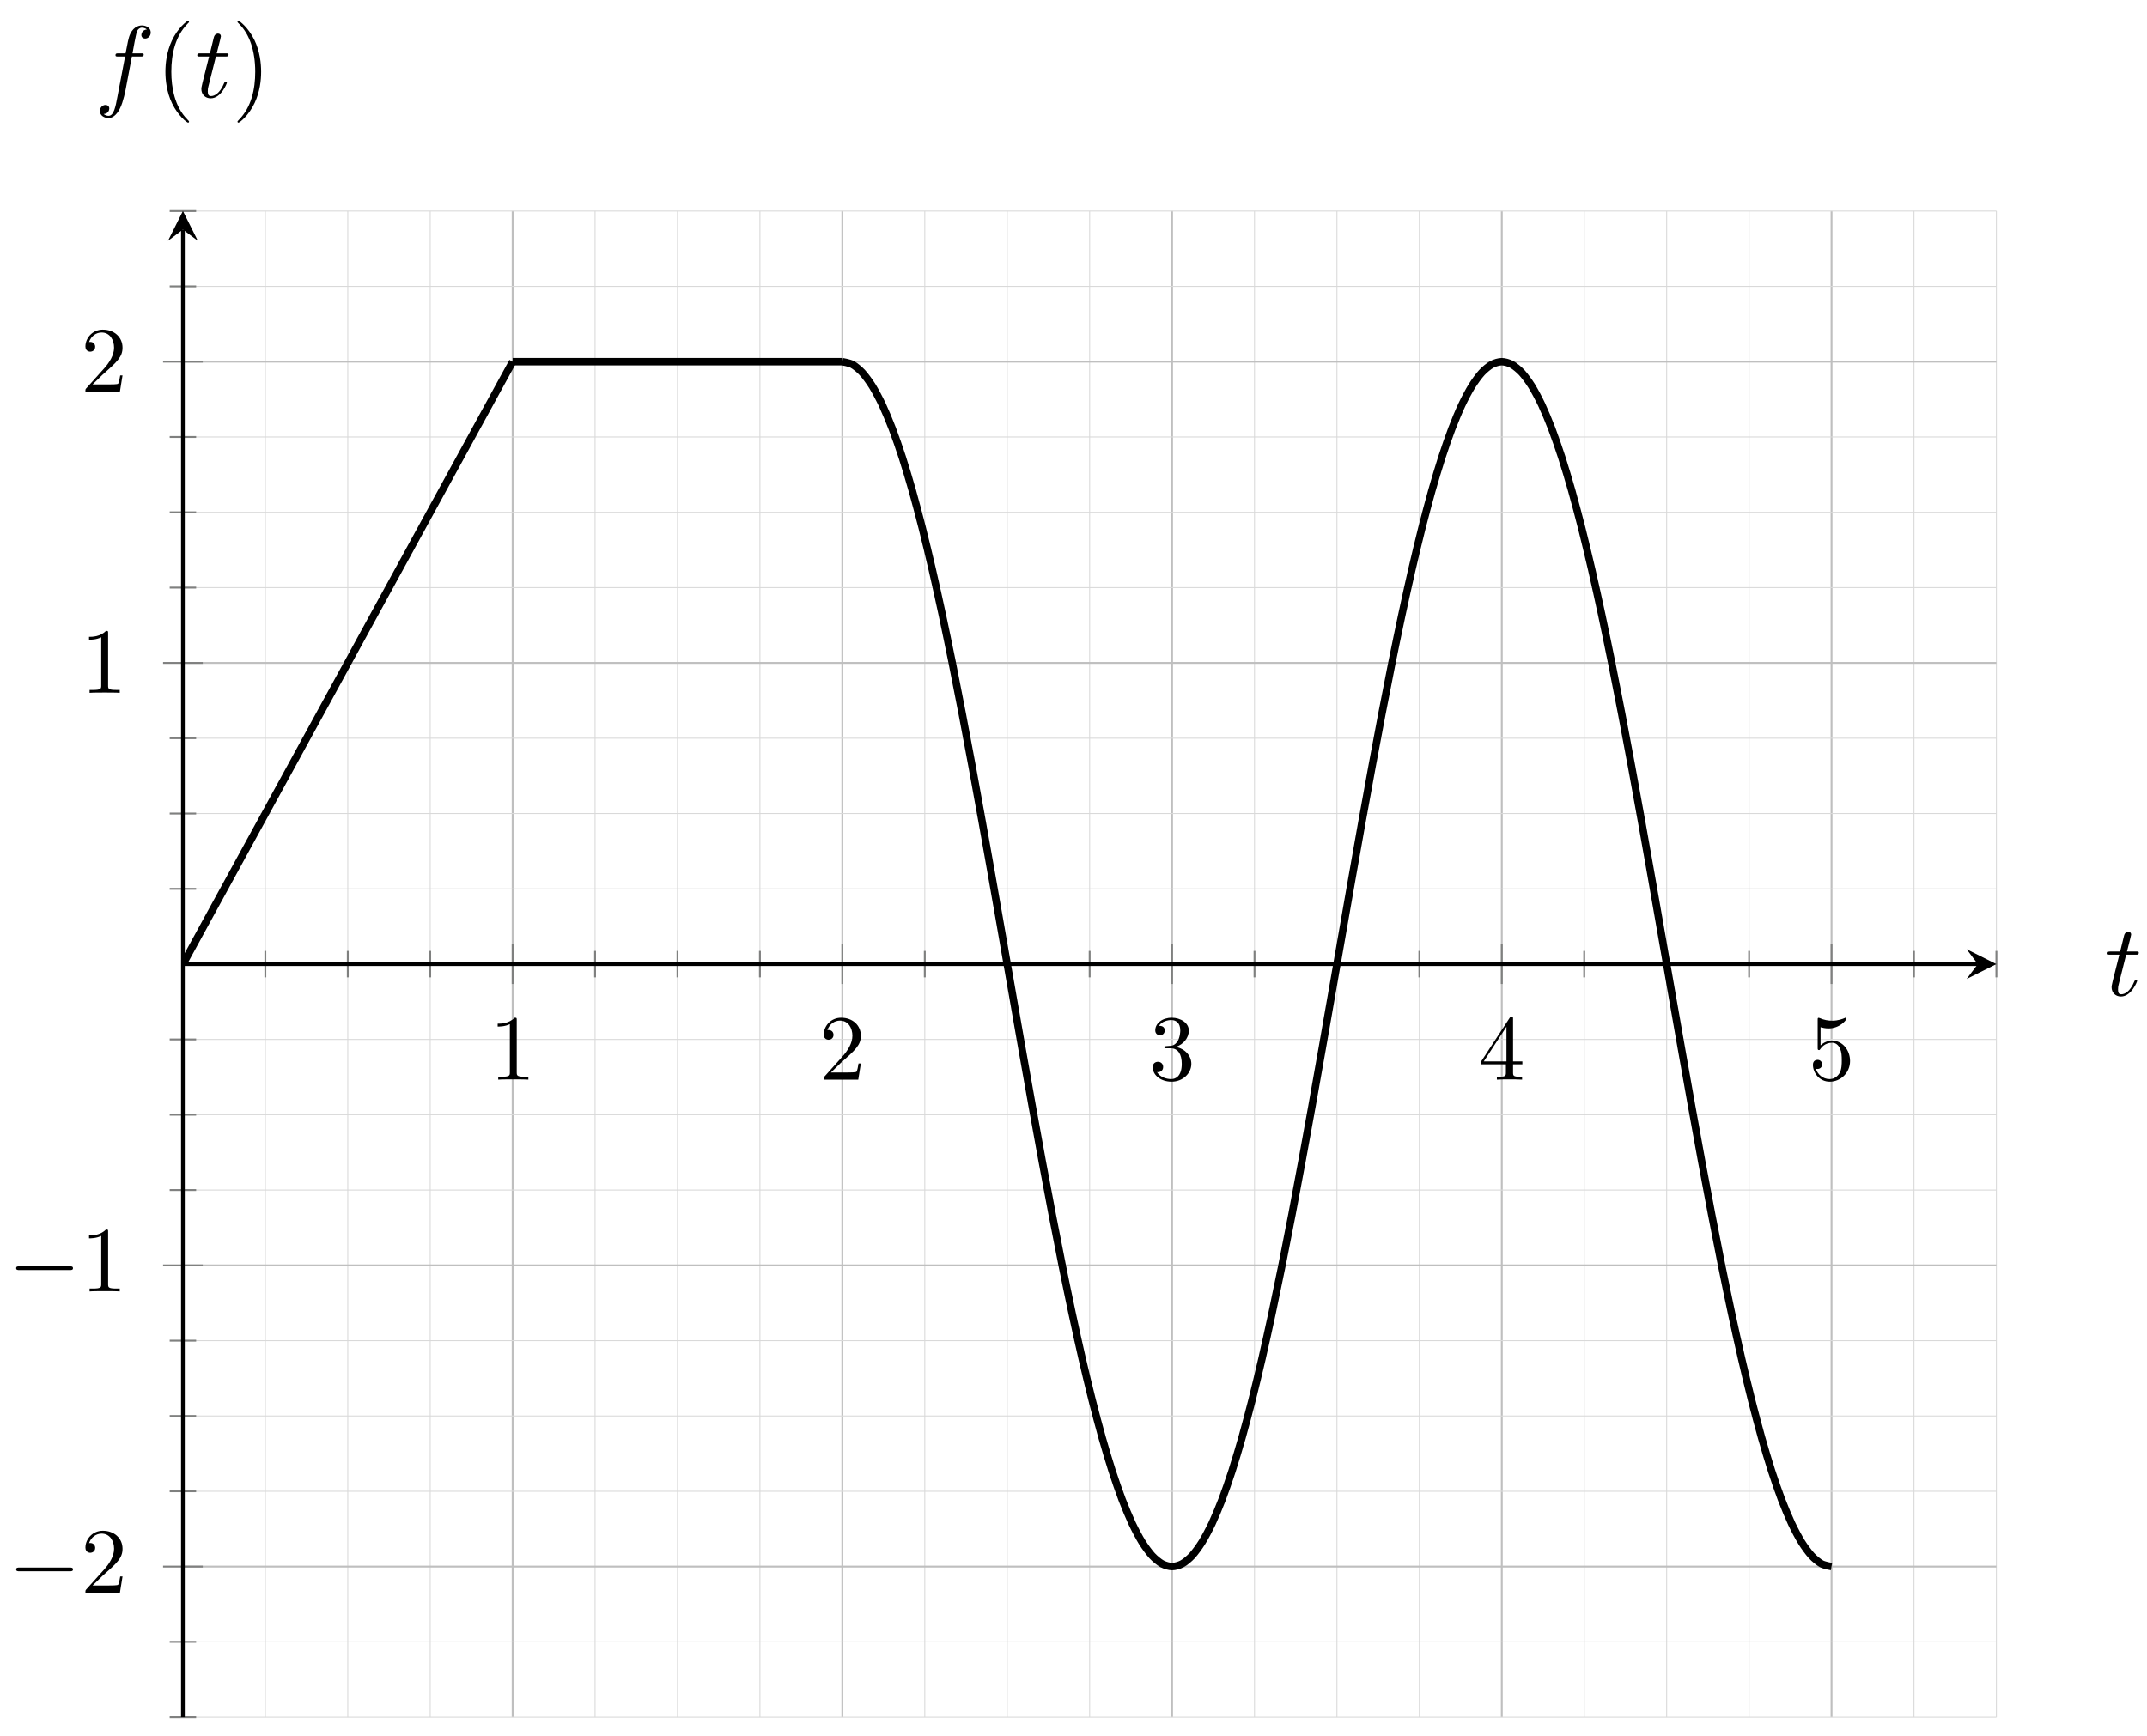 <svg xmlns="http://www.w3.org/2000/svg" xmlns:xlink="http://www.w3.org/1999/xlink" xmlns:inkscape="http://www.inkscape.org/namespaces/inkscape" version="1.1" width="230" height="186" viewBox="0 0 230 186">
<defs>
<path id="font_1_3" d="M.294 .64C.294 .664 .294 .666 .271 .666 .209 .602 .121 .602 .089 .602V.571C.109 .571 .168 .571 .22 .597V.079C.22 .043 .217 .031 .127 .031H.095V0C.13 .003 .217 .003 .257 .003 .297 .003 .384 .003 .419 0V.031H.387C.297 .031 .294 .042 .294 .079V.64Z"/>
<path id="font_1_4" d="M.127 .077 .233 .18C.389 .318 .449 .372 .449 .472 .449 .586 .359 .666 .237 .666 .124 .666 .05 .574 .05 .485 .05 .429 .1 .429 .103 .429 .12 .429 .155 .441 .155 .482 .155 .508 .137 .534 .102 .534 .094 .534 .092 .534 .089 .533 .112 .598 .166 .635 .224 .635 .315 .635 .358 .554 .358 .472 .358 .392 .308 .313 .253 .251L.061 .037C.05 .026 .05 .024 .05 0H.421L.449 .174H.424C.419 .144 .412 .1 .402 .085 .395 .077 .329 .077 .307 .077H.127Z"/>
<path id="font_1_5" d="M.29 .352C.372 .379 .43 .449 .43 .528 .43 .61 .342 .666 .246 .666 .145 .666 .069 .606 .069 .53 .069 .497 .091 .478 .12 .478 .151 .478 .171 .5 .171 .529 .171 .579 .124 .579 .109 .579 .14 .628 .206 .641 .242 .641 .283 .641 .338 .619 .338 .529 .338 .517 .336 .459 .31 .415 .28 .367 .246 .364 .221 .363 .213 .362 .189 .36 .182 .36 .174 .359 .167 .358 .167 .348 .167 .337 .174 .337 .191 .337H.235C.317 .337 .354 .269 .354 .17 .354 .034 .285 .006 .241 .006 .198 .006 .123 .022 .088 .081 .123 .076 .154 .098 .154 .136 .154 .172 .127 .192 .098 .192 .074 .192 .042 .178 .042 .134 .042 .043 .135-.022 .244-.022 .366-.022 .457 .068 .457 .17 .457 .253 .394 .331 .29 .352Z"/>
<path id="font_1_6" d="M.294 .165V.078C.294 .042 .292 .031 .218 .031H.197V0C.238 .003 .29 .003 .332 .003 .374 .003 .427 .003 .468 0V.031H.447C.373 .031 .371 .042 .371 .078V.165H.471V.196H.371V.651C.371 .671 .371 .677 .355 .677 .346 .677 .343 .677 .335 .665L.028 .196V.165H.294M.3 .196H.056L.3 .569V.196Z"/>
<path id="font_1_7" d="M.449 .2C.449 .319 .367 .419 .259 .419 .211 .419 .168 .403 .132 .368V.564C.152 .558 .185 .551 .217 .551 .34 .551 .41 .642 .41 .655 .41 .661 .407 .666 .4 .666 .399 .666 .397 .666 .392 .663 .372 .654 .323 .634 .256 .634 .216 .634 .17 .641 .123 .662 .115 .665 .113 .665 .111 .665 .101 .665 .101 .657 .101 .641V.344C.101 .326 .101 .318 .115 .318 .122 .318 .124 .321 .128 .327 .139 .343 .176 .397 .257 .397 .309 .397 .334 .351 .342 .333 .358 .296 .36 .257 .36 .207 .36 .172 .36 .112 .336 .07 .312 .031 .275 .006 .229 .006 .156 .006 .099 .058 .082 .117 .085 .116 .088 .115 .099 .115 .132 .115 .149 .14 .149 .164 .149 .188 .132 .213 .099 .213 .085 .213 .05 .206 .05 .16 .05 .074 .119-.022 .231-.022 .347-.022 .449 .073 .449 .2Z"/>
<path id="font_2_1" d="M.659 .23C.676 .23 .694 .23 .694 .25 .694 .27 .676 .27 .659 .27H.118C.101 .27 .083 .27 .083 .25 .083 .23 .101 .23 .118 .23H.659Z"/>
<clipPath id="clip_3">
<path transform="matrix(1,0,0,-1,19.595,184.009)" d="M0 0H194.27V161.392H0Z"/>
</clipPath>
<path id="font_4_2" d="M.206 .4H.3C.32 .4 .33 .4 .33 .42 .33 .431 .32 .431 .302 .431H.214C.25 .572 .255 .592 .255 .598 .255 .615 .243 .625 .226 .625 .223 .625 .195 .624 .186 .589L.147 .431H.053C.033 .431 .023 .431 .023 .412 .023 .4 .031 .4 .051 .4H.139C.067 .116 .063 .099 .063 .081 .063 .027 .101-.011 .155-.011 .257-.011 .314 .135 .314 .143 .314 .153 .306 .153 .302 .153 .293 .153 .292 .15 .287 .139 .244 .035 .191 .011 .157 .011 .136 .011 .126 .024 .126 .057 .126 .081 .128 .088 .132 .105L.206 .4Z"/>
<path id="font_4_1" d="M.367 .4H.453C.473 .4 .483 .4 .483 .42 .483 .431 .473 .431 .456 .431H.373L.394 .545C.398 .566 .412 .637 .418 .649 .427 .668 .444 .683 .465 .683 .469 .683 .495 .683 .514 .665 .47 .661 .46 .626 .46 .611 .46 .588 .478 .576 .497 .576 .523 .576 .552 .598 .552 .636 .552 .682 .506 .705 .465 .705 .431 .705 .368 .687 .338 .588 .332 .567 .329 .557 .305 .431H.236C.217 .431 .206 .431 .206 .412 .206 .4 .215 .4 .234 .4H.3L.225 .005C.207-.092 .19-.183 .138-.183 .134-.183 .109-.183 .09-.165 .136-.162 .145-.126 .145-.111 .145-.088 .127-.076 .108-.076 .082-.076 .053-.098 .053-.136 .053-.181 .097-.205 .138-.205 .193-.205 .233-.146 .251-.108 .283-.045 .306 .076 .307 .083L.367 .4Z"/>
<path id="font_1_1" d="M.331-.24C.331-.237 .331-.235 .314-.218 .189-.092 .157 .097 .157 .25 .157 .424 .195 .598 .318 .723 .331 .735 .331 .737 .331 .74 .331 .747 .327 .75 .321 .75 .311 .75 .221 .682 .162 .555 .111 .445 .099 .334 .099 .25 .099 .172 .11 .051 .165-.062 .225-.185 .311-.25 .321-.25 .327-.25 .331-.247 .331-.24Z"/>
<path id="font_1_2" d="M.289 .25C.289 .328 .278 .449 .223 .562 .163 .685 .077 .75 .067 .75 .061 .75 .057 .746 .057 .74 .057 .737 .057 .735 .076 .717 .174 .618 .231 .459 .231 .25 .231 .079 .194-.097 .07-.223 .057-.235 .057-.237 .057-.24 .057-.246 .061-.25 .067-.25 .077-.25 .167-.182 .226-.055 .277 .055 .289 .166 .289 .25Z"/>
</defs>
<path transform="matrix(1,0,0,-1,19.595,184.009)" stroke-width=".1" stroke-linecap="butt" stroke-miterlimit="10" stroke-linejoin="miter" fill="none" stroke="#d9d9d9" d="M8.83 0V161.392M17.661 0V161.392M26.491 0V161.392M44.152 0V161.392M52.983 0V161.392M61.813 0V161.392M79.474 0V161.392M88.304 0V161.392M97.135 0V161.392M114.796 0V161.392M123.626 0V161.392M132.457 0V161.392M150.118 0V161.392M158.948 0V161.392M167.779 0V161.392M185.439 0V161.392M194.27 0V161.392"/>
<path transform="matrix(1,0,0,-1,19.595,184.009)" stroke-width=".199" stroke-linecap="butt" stroke-miterlimit="10" stroke-linejoin="miter" fill="none" stroke="#bfbfbf" d="M35.322 0V161.392M70.644 0V161.392M105.965 0V161.392M141.287 0V161.392M176.609 0V161.392"/>
<path transform="matrix(1,0,0,-1,19.595,184.009)" stroke-width=".1" stroke-linecap="butt" stroke-miterlimit="10" stroke-linejoin="miter" fill="none" stroke="#d9d9d9" d="M0 0H194.27M0 8.07H194.27M0 24.209H194.27M0 32.278H194.27M0 40.348H194.27M0 56.487H194.27M0 64.557H194.27M0 72.626H194.27M0 88.765H194.27M0 96.835H194.27M0 104.905H194.27M0 121.044H194.27M0 129.113H194.27M0 137.183H194.27M0 153.322H194.27M0 161.392H194.27"/>
<path transform="matrix(1,0,0,-1,19.595,184.009)" stroke-width=".199" stroke-linecap="butt" stroke-miterlimit="10" stroke-linejoin="miter" fill="none" stroke="#bfbfbf" d="M0 16.139H194.27M0 48.418H194.27M0 112.974H194.27M0 145.253H194.27"/>
<path transform="matrix(1,0,0,-1,19.595,184.009)" stroke-width=".199" stroke-linecap="butt" stroke-miterlimit="10" stroke-linejoin="miter" fill="none" stroke="#7f807f" d="M8.83 79.278V82.113M17.661 79.278V82.113M26.491 79.278V82.113M44.152 79.278V82.113M52.983 79.278V82.113M61.813 79.278V82.113M79.474 79.278V82.113M88.304 79.278V82.113M97.135 79.278V82.113M114.796 79.278V82.113M123.626 79.278V82.113M132.457 79.278V82.113M150.118 79.278V82.113M158.948 79.278V82.113M167.779 79.278V82.113M185.439 79.278V82.113M194.27 79.278V82.113"/>
<path transform="matrix(1,0,0,-1,19.595,184.009)" stroke-width=".199" stroke-linecap="butt" stroke-miterlimit="10" stroke-linejoin="miter" fill="none" stroke="#7f807f" d="M35.322 78.57V82.822M70.644 78.57V82.822M105.965 78.57V82.822M141.287 78.57V82.822M176.609 78.57V82.822"/>
<path transform="matrix(1,0,0,-1,19.595,184.009)" stroke-width=".199" stroke-linecap="butt" stroke-miterlimit="10" stroke-linejoin="miter" fill="none" stroke="#7f807f" d="M-1.417 0H1.417M-1.417 8.07H1.417M-1.417 24.209H1.417M-1.417 32.278H1.417M-1.417 40.348H1.417M-1.417 56.487H1.417M-1.417 64.557H1.417M-1.417 72.626H1.417M-1.417 88.765H1.417M-1.417 96.835H1.417M-1.417 104.905H1.417M-1.417 121.044H1.417M-1.417 129.113H1.417M-1.417 137.183H1.417M-1.417 153.322H1.417M-1.417 161.392H1.417"/>
<path transform="matrix(1,0,0,-1,19.595,184.009)" stroke-width=".199" stroke-linecap="butt" stroke-miterlimit="10" stroke-linejoin="miter" fill="none" stroke="#7f807f" d="M-2.126 16.139H2.126M-2.126 48.418H2.126M-2.126 112.974H2.126M-2.126 145.253H2.126"/>
<path transform="matrix(1,0,0,-1,19.595,184.009)" stroke-width=".399" stroke-linecap="butt" stroke-miterlimit="10" stroke-linejoin="miter" fill="none" stroke="#000000" d="M0 80.696H192.277"/>
<path transform="matrix(1,0,0,-1,211.872,103.309)" d="M1.993 0-1.196 1.594 0 0-1.196-1.594"/>
<path transform="matrix(1,0,0,-1,19.595,184.009)" stroke-width=".399" stroke-linecap="butt" stroke-miterlimit="10" stroke-linejoin="miter" fill="none" stroke="#000000" d="M0 0V159.399"/>
<path transform="matrix(0,-1,-1,-0,19.595,24.6)" d="M1.993 0-1.196 1.594 0 0-1.196-1.594"/>
<use data-text="1" xlink:href="#font_1_3" transform="matrix(9.963,0,0,-9.963,52.426,115.691)"/>
<use data-text="2" xlink:href="#font_1_4" transform="matrix(9.963,0,0,-9.963,87.748,115.691)"/>
<use data-text="3" xlink:href="#font_1_5" transform="matrix(9.963,0,0,-9.963,123.07,115.691)"/>
<use data-text="4" xlink:href="#font_1_6" transform="matrix(9.963,0,0,-9.963,158.392,115.691)"/>
<use data-text="5" xlink:href="#font_1_7" transform="matrix(9.963,0,0,-9.963,193.713,115.691)"/>
<use data-text="&#x2212;" xlink:href="#font_2_1" transform="matrix(9.963,0,0,-9.963,.904,170.664)"/>
<use data-text="2" xlink:href="#font_1_4" transform="matrix(9.963,0,0,-9.963,8.653,170.664)"/>
<use data-text="&#x2212;" xlink:href="#font_2_1" transform="matrix(9.963,0,0,-9.963,.904,138.385)"/>
<use data-text="1" xlink:href="#font_1_3" transform="matrix(9.963,0,0,-9.963,8.653,138.385)"/>
<use data-text="1" xlink:href="#font_1_3" transform="matrix(9.963,0,0,-9.963,8.652,74.239)"/>
<use data-text="2" xlink:href="#font_1_4" transform="matrix(9.963,0,0,-9.963,8.652,41.959)"/>
<g clip-path="url(#clip_3)">
<path transform="matrix(1,0,0,-1,19.595,184.009)" stroke-width=".797" stroke-linecap="butt" stroke-miterlimit="10" stroke-linejoin="miter" fill="none" stroke="#000000" d="M0 80.696 1.472 83.386 2.943 86.076 4.415 88.765 5.887 91.455 7.359 94.145 8.83 96.835 10.302 99.525 11.774 102.214 13.245 104.904 14.717 107.594 16.189 110.284 17.661 112.974 19.132 115.664 20.604 118.353 22.076 121.043 23.547 123.733 25.019 126.423 26.491 129.113 27.963 131.802 29.434 134.492 30.906 137.182 32.378 139.872 33.849 142.562 35.321 145.252"/>
<path transform="matrix(1,0,0,-1,19.595,184.009)" stroke-width=".797" stroke-linecap="butt" stroke-miterlimit="10" stroke-linejoin="miter" fill="none" stroke="#000000" d="M35.322 145.253H36.793 38.265 39.737 41.209 42.68 44.152 45.624 47.096 48.567 50.039 51.511 52.982 54.454 55.926 57.398 58.869 60.341 61.813 63.284 64.756 66.228 67.7 69.171 70.643"/>
<path transform="matrix(1,0,0,-1,19.595,184.009)" stroke-width=".797" stroke-linecap="butt" stroke-miterlimit="10" stroke-linejoin="miter" fill="none" stroke="#000000" d="M70.644 145.253C70.644 145.253 71.417 145.118 71.714 144.956 72.011 144.794 72.487 144.406 72.784 144.084 73.081 143.762 73.558 143.114 73.855 142.634 74.152 142.154 74.628 141.259 74.925 140.626 75.222 139.994 75.698 138.854 75.995 138.074 76.292 137.294 76.769 135.923 77.066 135.003 77.363 134.082 77.839 132.492 78.136 131.439 78.433 130.387 78.909 128.591 79.206 127.416 79.503 126.241 79.979 124.258 80.276 122.972 80.573 121.685 81.05 119.529 81.347 118.142 81.644 116.755 82.12 114.451 82.417 112.976 82.714 111.502 83.19 109.063 83.487 107.514 83.784 105.965 84.261 103.421 84.558 101.812 84.855 100.203 85.331 97.572 85.628 95.917 85.925 94.262 86.401 91.571 86.698 89.886 86.995 88.2 87.472 85.469 87.769 83.769 88.066 82.068 88.542 79.33 88.839 77.629 89.136 75.929 89.612 73.199 89.909 71.513 90.206 69.828 90.683 67.137 90.98 65.482 91.277 63.828 91.753 61.195 92.05 59.586 92.347 57.977 92.823 55.432 93.12 53.884 93.417 52.335 93.894 49.897 94.191 48.423 94.488 46.948 94.964 44.643 95.261 43.256 95.558 41.868 96.034 39.712 96.331 38.425 96.628 37.138 97.105 35.154 97.402 33.979 97.699 32.804 98.175 31.01 98.472 29.957 98.769 28.904 99.245 27.313 99.542 26.393 99.839 25.472 100.316 24.101 100.613 23.32 100.91 22.54 101.386 21.401 101.683 20.768 101.98 20.135 102.456 19.24 102.753 18.76 103.05 18.28 103.527 17.631 103.824 17.308 104.121 16.986 104.597 16.598 104.894 16.436 105.191 16.274 105.667 16.141 105.964 16.14 106.261 16.14 106.737 16.272 107.034 16.434 107.332 16.595 107.808 16.984 108.105 17.306 108.402 17.628 108.878 18.276 109.175 18.756 109.472 19.235 109.948 20.13 110.245 20.763 110.542 21.395 111.019 22.535 111.316 23.315 111.613 24.095 112.089 25.464 112.386 26.384 112.683 27.305 113.159 28.896 113.456 29.948 113.753 31.001 114.23 32.796 114.527 33.97 114.824 35.145 115.3 37.128 115.597 38.414 115.894 39.701 116.37 41.858 116.667 43.245 116.964 44.632 117.441 46.937 117.738 48.411 118.035 49.885 118.511 52.322 118.808 53.871 119.105 55.419 119.581 57.964 119.878 59.573 120.175 61.182 120.652 63.813 120.949 65.468 121.246 67.123 121.722 69.815 122.019 71.5 122.316 73.186 122.792 75.915 123.089 77.616 123.386 79.316 123.863 82.055 124.16 83.756 124.457 85.456 124.933 88.187 125.23 89.873 125.527 91.558 126.003 94.249 126.3 95.904 126.597 97.558 127.074 100.19 127.371 101.799 127.668 103.408 128.144 105.952 128.441 107.501 128.738 109.05 129.214 111.489 129.511 112.963 129.808 114.438 130.285 116.742 130.582 118.13 130.879 119.517 131.355 121.675 131.652 122.962 131.949 124.249 132.425 126.232 132.722 127.407 133.019 128.582 133.496 130.378 133.793 131.431 134.09 132.484 134.566 134.074 134.863 134.995 135.16 135.916 135.636 137.287 135.933 138.067 136.23 138.848 136.706 139.989 137.004 140.622 137.3 141.255 137.777 142.15 138.074 142.63 138.371 143.11 138.847 143.76 139.144 144.082 139.441 144.405 139.917 144.793 140.214 144.955 140.511 145.117 140.988 145.251 141.285 145.251 141.582 145.252 142.058 145.12 142.355 144.958 142.652 144.797 143.128 144.409 143.425 144.087 143.722 143.765 144.199 143.118 144.496 142.638 144.793 142.158 145.269 141.263 145.566 140.63 145.863 139.998 146.339 138.86 146.636 138.08 146.933 137.3 147.41 135.929 147.707 135.009 148.004 134.089 148.48 132.5 148.777 131.448 149.074 130.396 149.55 128.6 149.847 127.426 150.144 126.251 150.621 124.269 150.918 122.982 151.215 121.696 151.691 119.54 151.988 118.153 152.285 116.766 152.761 114.462 153.058 112.988 153.355 111.513 153.832 109.076 154.129 107.527 154.426 105.978 154.902 103.434 155.199 101.825 155.496 100.216 155.972 97.585 156.269 95.93 156.566 94.275 157.043 91.584 157.34 89.899 157.637 88.214 158.113 85.484 158.41 83.783 158.707 82.082 159.183 79.343 159.48 77.642 159.777 75.942 160.254 73.212 160.551 71.526 160.848 69.841 161.324 67.15 161.621 65.495 161.918 63.84 162.394 61.208 162.691 59.599 162.988 57.989 163.465 55.445 163.762 53.896 164.059 52.347 164.535 49.909 164.832 48.434 165.129 46.959 165.605 44.654 165.902 43.267 166.199 41.879 166.675 39.722 166.972 38.435 167.269 37.148 167.746 35.166 168.043 33.99 168.34 32.815 168.816 31.018 169.113 29.965 169.41 28.912 169.886 27.322 170.183 26.4 170.48 25.479 170.957 24.108 171.254 23.327 171.551 22.546 172.027 21.406 172.324 20.773 172.621 20.14 173.097 19.244 173.394 18.763 173.691 18.283 174.168 17.634 174.465 17.312 174.762 16.989 175.238 16.599 175.535 16.437 175.832 16.274 176.605 16.14 176.605 16.14"/>
</g>
<use data-text="t" xlink:href="#font_4_2" transform="matrix(10.909,0,0,-10.91,225.518,106.664)"/>
<use data-text="f" xlink:href="#font_4_1" transform="matrix(10.909,0,0,-10.91,10.125,10.417)"/>
<use data-text="(" xlink:href="#font_1_1" transform="matrix(10.909,0,0,-10.91,16.64,10.417)"/>
<use data-text="t" xlink:href="#font_4_2" transform="matrix(10.909,0,0,-10.91,20.883,10.417)"/>
<use data-text=")" xlink:href="#font_1_2" transform="matrix(10.909,0,0,-10.91,24.822,10.417)"/>
</svg>
